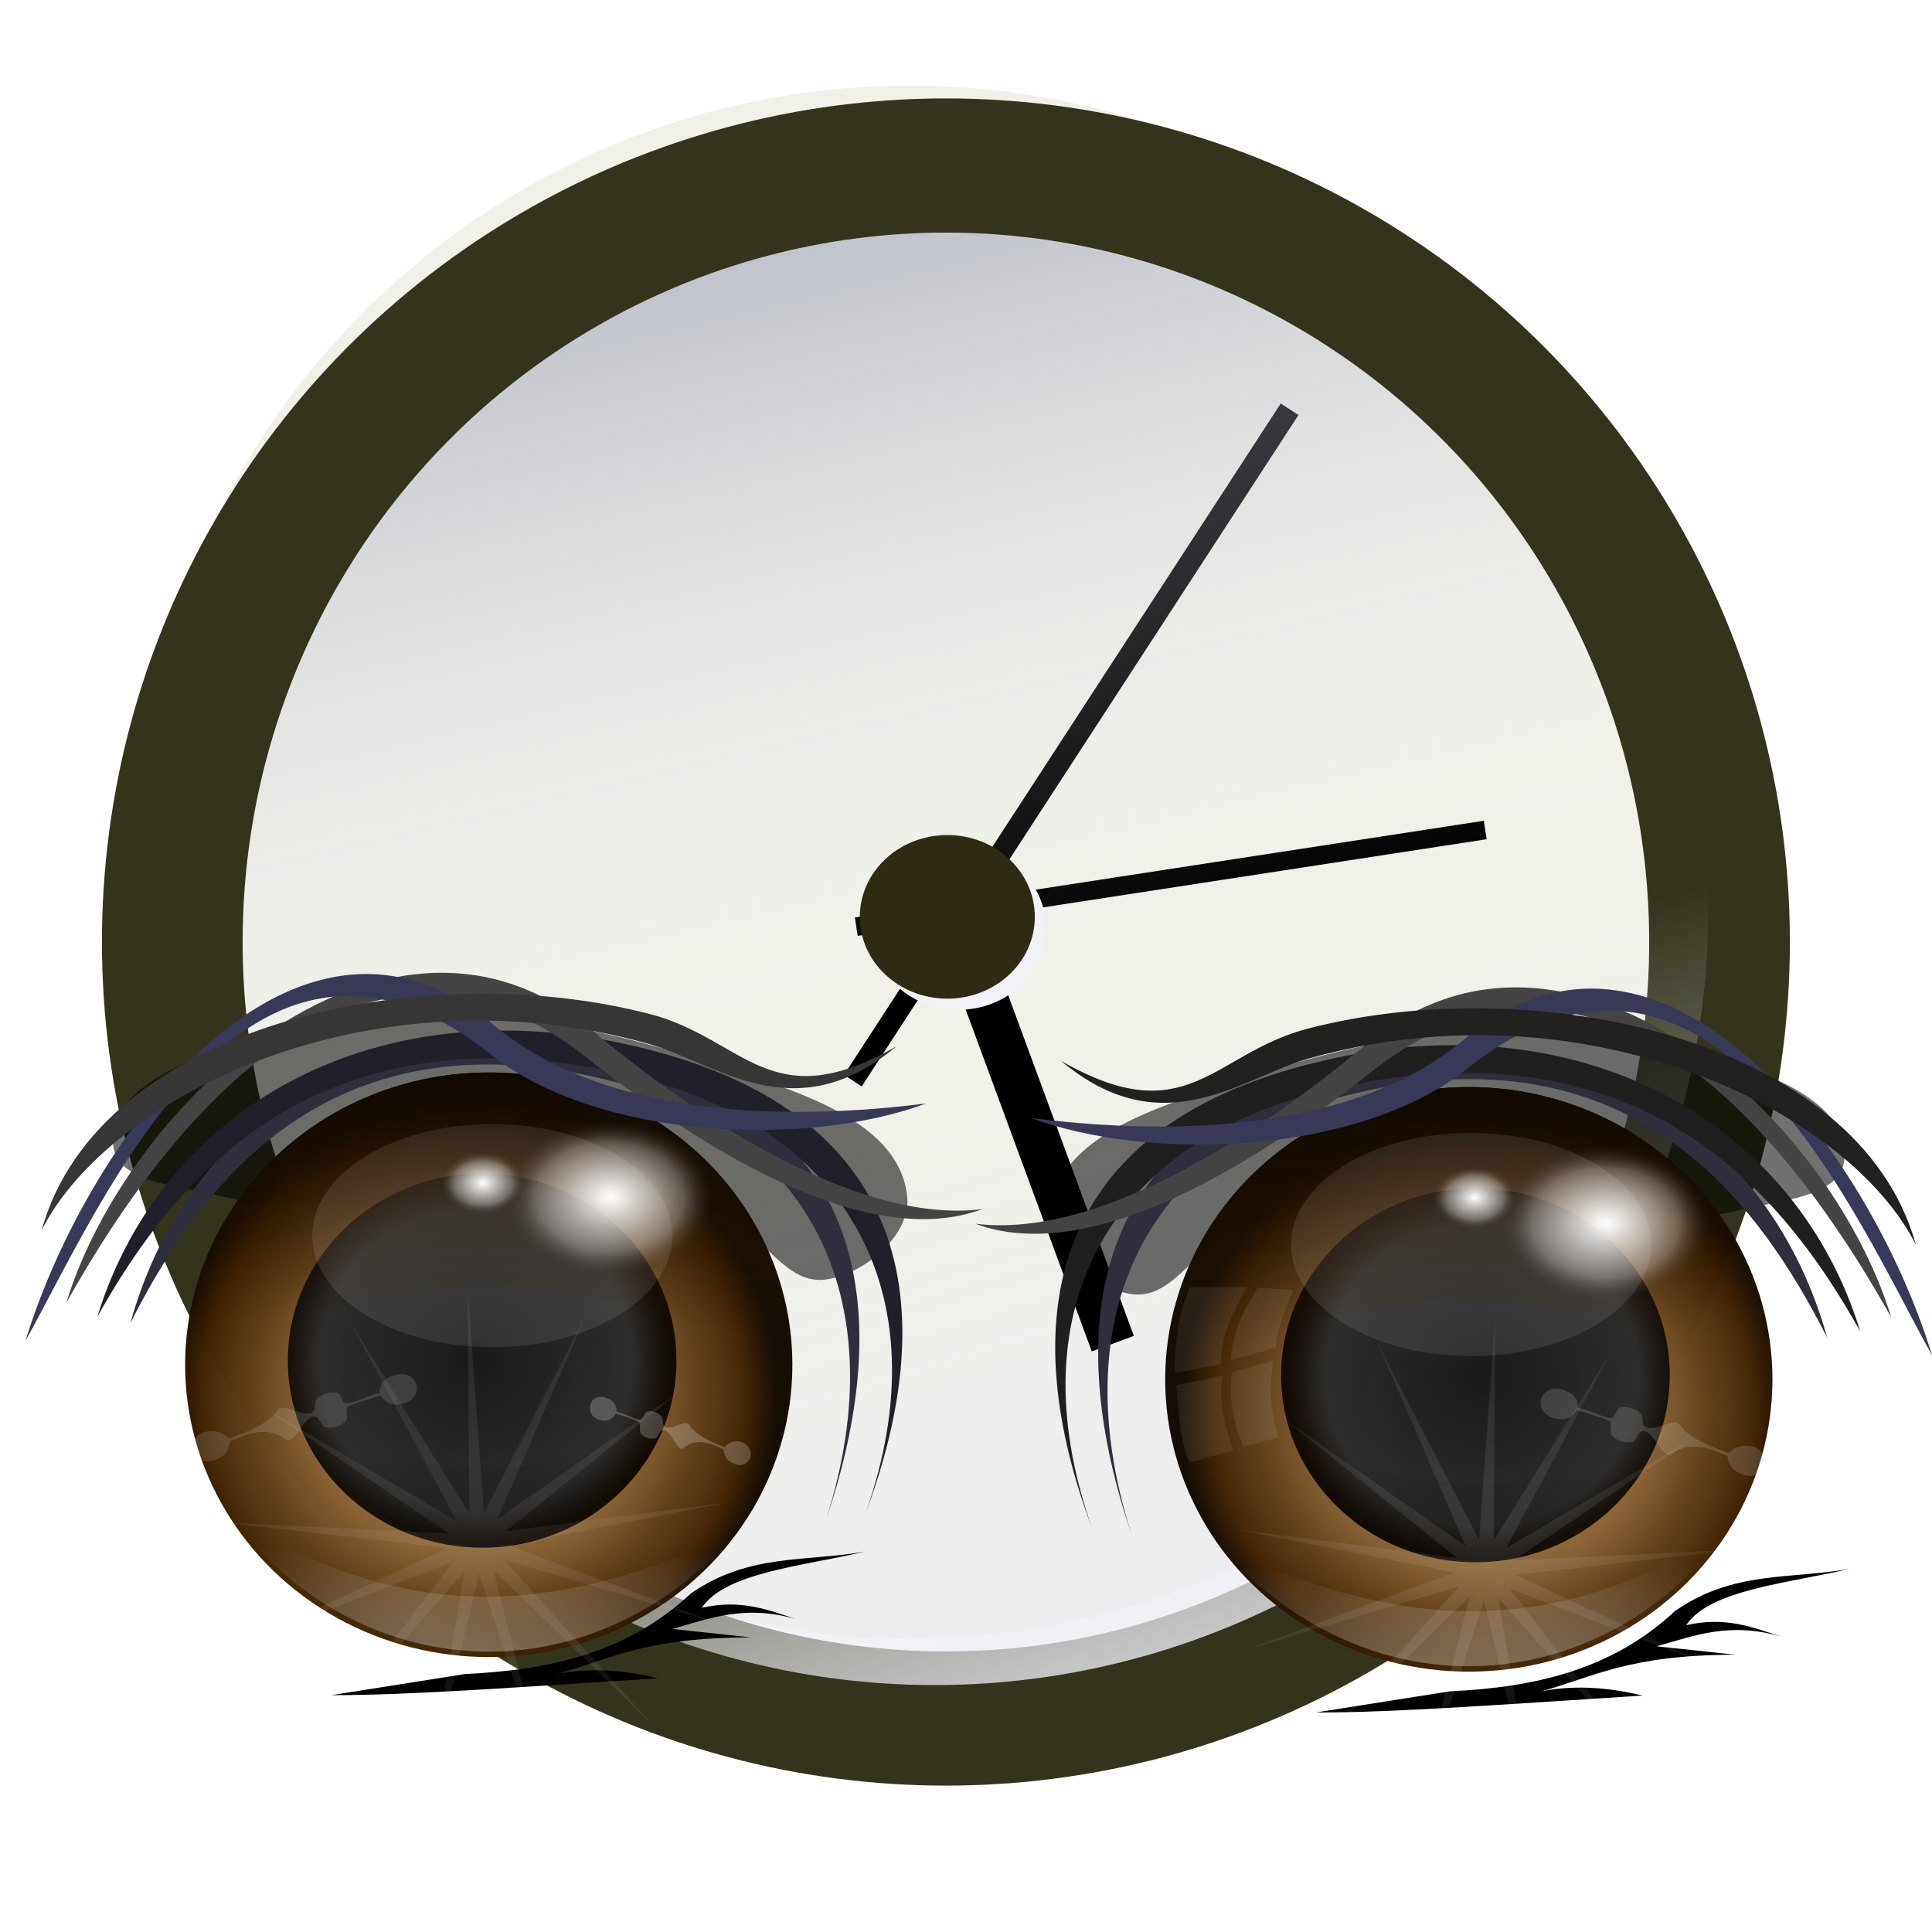 <?xml version="1.0" encoding="UTF-8" standalone="no"?>
<!-- Created with Inkscape (http://www.inkscape.org/) -->

<svg
   xmlns:dc="http://purl.org/dc/elements/1.1/"
   xmlns:cc="http://creativecommons.org/ns#"
   xmlns:rdf="http://www.w3.org/1999/02/22-rdf-syntax-ns#"
   xmlns:svg="http://www.w3.org/2000/svg"
   xmlns="http://www.w3.org/2000/svg"
   xmlns:xlink="http://www.w3.org/1999/xlink"
   xmlns:sodipodi="http://sodipodi.sourceforge.net/DTD/sodipodi-0.dtd"
   xmlns:inkscape="http://www.inkscape.org/namespaces/inkscape"
   id="svg2"
   sodipodi:version="0.32"
   inkscape:version="0.92.5 (2060ec1f9f, 2020-04-08)"
   width="256"
   height="256"
   version="1.0"
   sodipodi:docname="user-away.svg"
   inkscape:output_extension="org.inkscape.output.svg.inkscape">
  <defs
     id="defs5">
    <inkscape:perspective
       sodipodi:type="inkscape:persp3d"
       inkscape:vp_x="0 : 128 : 1"
       inkscape:vp_y="0 : 1000 : 0"
       inkscape:vp_z="256 : 128 : 1"
       inkscape:persp3d-origin="128 : 85.333333 : 1"
       id="perspective47" />
    <linearGradient
       inkscape:collect="always"
       id="linearGradient2812">
      <stop
         style="stop-color:#fffef3;stop-opacity:1"
         offset="0"
         id="stop2814" />
      <stop
         style="stop-color:#e2c018;stop-opacity:0"
         offset="1"
         id="stop2816" />
    </linearGradient>
    <linearGradient
       inkscape:collect="always"
       id="linearGradient2800">
      <stop
         style="stop-color:#2f2a12;stop-opacity:1;"
         offset="0"
         id="stop2802" />
      <stop
         style="stop-color:#706d62;stop-opacity:1"
         offset="1"
         id="stop2804" />
    </linearGradient>
    <linearGradient
       id="linearGradient2788"
       inkscape:collect="always">
      <stop
         id="stop2790"
         offset="0"
         style="stop-color:#fffef3;stop-opacity:1" />
      <stop
         id="stop2792"
         offset="1"
         style="stop-color:#e2c018;stop-opacity:0" />
    </linearGradient>
    <linearGradient
       inkscape:collect="always"
       id="linearGradient2768">
      <stop
         style="stop-color:#534602;stop-opacity:1"
         offset="0"
         id="stop2770" />
      <stop
         style="stop-color:#a38a0d;stop-opacity:1"
         offset="1"
         id="stop2772" />
    </linearGradient>
    <linearGradient
       inkscape:collect="always"
       xlink:href="#linearGradient2768"
       id="linearGradient2774"
       x1="112.678"
       y1="-0.756"
       x2="235.148"
       y2="385.633"
       gradientUnits="userSpaceOnUse" />
    <radialGradient
       inkscape:collect="always"
       xlink:href="#linearGradient2788"
       id="radialGradient2796"
       cx="115.362"
       cy="55.417"
       fx="115.362"
       fy="55.417"
       r="186.767"
       gradientTransform="matrix(-0.289,0.812,-0.928,-0.332,205.11,-72.668)"
       gradientUnits="userSpaceOnUse" />
    <linearGradient
       inkscape:collect="always"
       xlink:href="#linearGradient2800"
       id="linearGradient2806"
       x1="147.448"
       y1="134.594"
       x2="241.21"
       y2="284.31"
       gradientUnits="userSpaceOnUse" />
    <radialGradient
       inkscape:collect="always"
       xlink:href="#linearGradient2812"
       id="radialGradient2810"
       gradientUnits="userSpaceOnUse"
       gradientTransform="matrix(-0.289,0.812,-0.928,-0.332,205.11,-72.668)"
       cx="65.06"
       cy="123.454"
       fx="65.06"
       fy="123.454"
       r="186.767" />
    <linearGradient
       y2="40.737"
       x2="45.219"
       y1="52.092"
       x1="51.195"
       gradientUnits="userSpaceOnUse"
       id="linearGradient2676"
       xlink:href="#linearGradient4616"
       inkscape:collect="always" />
    <linearGradient
       gradientUnits="userSpaceOnUse"
       y2="58.167"
       x2="49.402"
       y1="119.92"
       x1="49.402"
       id="linearGradient4636"
       xlink:href="#linearGradient4630"
       inkscape:collect="always" />
    <linearGradient
       y2="40.737"
       x2="45.219"
       y1="52.092"
       x1="51.195"
       gradientUnits="userSpaceOnUse"
       id="linearGradient4626"
       xlink:href="#linearGradient4616"
       inkscape:collect="always" />
    <linearGradient
       gradientUnits="userSpaceOnUse"
       y2="47.8"
       x2="10.035"
       y1="70.45"
       x1="17.4"
       id="linearGradient4606"
       xlink:href="#linearGradient4600"
       inkscape:collect="always" />
    <linearGradient
       gradientUnits="userSpaceOnUse"
       y2="41.733"
       x2="13.054"
       y1="-9.23"
       x1="0.48"
       id="linearGradient4596"
       xlink:href="#linearGradient4579"
       inkscape:collect="always" />
    <linearGradient
       id="linearGradient4579"
       inkscape:collect="always">
      <stop
         id="stop4581"
         offset="0"
         style="stop-color:#1a2351;stop-opacity:1" />
      <stop
         id="stop4583"
         offset="1"
         style="stop-color:#f6f7fc;stop-opacity:0;" />
    </linearGradient>
    <linearGradient
       id="linearGradient4600"
       inkscape:collect="always">
      <stop
         id="stop4602"
         offset="0"
         style="stop-color:#eaebf1;stop-opacity:1" />
      <stop
         id="stop4604"
         offset="1"
         style="stop-color:#ebeaf1;stop-opacity:0" />
    </linearGradient>
    <linearGradient
       id="linearGradient4616"
       inkscape:collect="always">
      <stop
         id="stop4618"
         offset="0"
         style="stop-color:#5351b6;stop-opacity:1;" />
      <stop
         id="stop4620"
         offset="1"
         style="stop-color:#5351b6;stop-opacity:0;" />
    </linearGradient>
    <linearGradient
       id="linearGradient4630"
       inkscape:collect="always">
      <stop
         id="stop4632"
         offset="0"
         style="stop-color:#0a0a1e;stop-opacity:1;" />
      <stop
         id="stop4634"
         offset="1"
         style="stop-color:#0a0a1e;stop-opacity:0;" />
    </linearGradient>
    <inkscape:perspective
       id="perspective2654"
       inkscape:persp3d-origin="128 : 85.333333 : 1"
       inkscape:vp_z="256 : 128 : 1"
       inkscape:vp_y="0 : 1000 : 0"
       inkscape:vp_x="0 : 128 : 1"
       sodipodi:type="inkscape:persp3d" />
    <linearGradient
       inkscape:collect="always"
       xlink:href="#linearGradient4579"
       id="linearGradient2711"
       gradientUnits="userSpaceOnUse"
       x1="0.48"
       y1="-9.23"
       x2="13.054"
       y2="41.733" />
    <linearGradient
       inkscape:collect="always"
       xlink:href="#linearGradient4600"
       id="linearGradient2713"
       gradientUnits="userSpaceOnUse"
       x1="17.4"
       y1="70.45"
       x2="10.035"
       y2="47.8" />
    <linearGradient
       inkscape:collect="always"
       xlink:href="#linearGradient2800"
       id="linearGradient2715"
       gradientUnits="userSpaceOnUse"
       x1="147.448"
       y1="134.594"
       x2="241.21"
       y2="284.31" />
    <inkscape:perspective
       sodipodi:type="inkscape:persp3d"
       inkscape:vp_x="0 : 128 : 1"
       inkscape:vp_y="0 : 1000 : 0"
       inkscape:vp_z="256 : 128 : 1"
       inkscape:persp3d-origin="128 : 85.333333 : 1"
       id="perspective2503" />
    <linearGradient
       id="linearGradient3578">
      <stop
         id="stop3580"
         offset="0"
         style="stop-color:#000000;stop-opacity:1;" />
      <stop
         id="stop3582"
         offset="1"
         style="stop-color:#fffcfc;stop-opacity:1;" />
    </linearGradient>
    <linearGradient
       id="linearGradient907"
       inkscape:collect="always">
      <stop
         id="stop900"
         offset="0"
         style="stop-color:#1a1a1a;stop-opacity:1" />
      <stop
         style="stop-color:#2b2b2b;stop-opacity:0.984"
         offset="0.809"
         id="stop903" />
      <stop
         id="stop905"
         offset="1"
         style="stop-color:#110902;stop-opacity:0.984" />
    </linearGradient>
    <linearGradient
       inkscape:collect="always"
       id="linearGradient906">
      <stop
         style="stop-color:#ffffff;stop-opacity:0.091"
         offset="0"
         id="stop902" />
      <stop
         style="stop-color:#ffffff;stop-opacity:0.062"
         offset="1"
         id="stop904" />
    </linearGradient>
    <linearGradient
       id="linearGradient930"
       inkscape:collect="always">
      <stop
         id="stop926"
         offset="0"
         style="stop-color:#ffffff;stop-opacity:0.062" />
      <stop
         id="stop928"
         offset="1"
         style="stop-color:#ffffff;stop-opacity:0.074" />
    </linearGradient>
    <linearGradient
       inkscape:collect="always"
       id="linearGradient890">
      <stop
         style="stop-color:#030000;stop-opacity:0.349"
         offset="0"
         id="stop919" />
      <stop
         style="stop-color:#000000;stop-opacity:0"
         offset="1"
         id="stop921" />
    </linearGradient>
    <linearGradient
       id="linearGradient890-6"
       inkscape:collect="always">
      <stop
         id="stop886"
         offset="0"
         style="stop-color:#ffffff;stop-opacity:0.35" />
      <stop
         id="stop888"
         offset="1"
         style="stop-color:#ffffff;stop-opacity:0;" />
    </linearGradient>
    <linearGradient
       inkscape:collect="always"
       id="linearGradient823">
      <stop
         style="stop-color:#2d1800;stop-opacity:0"
         offset="0"
         id="stop876" />
      <stop
         style="stop-color:#110902;stop-opacity:1"
         offset="1"
         id="stop880" />
    </linearGradient>
    <linearGradient
       id="linearGradient847"
       inkscape:collect="always">
      <stop
         id="stop843"
         offset="0"
         style="stop-color:#ffffff;stop-opacity:1" />
      <stop
         style="stop-color:#ffffff;stop-opacity:0.294"
         offset="0.705"
         id="stop851" />
      <stop
         id="stop845"
         offset="1"
         style="stop-color:#3d3d3d;stop-opacity:0;" />
    </linearGradient>
    <linearGradient
       id="linearGradient823-3"
       inkscape:collect="always">
      <stop
         id="stop819"
         offset="0"
         style="stop-color:#ffc88c;stop-opacity:1" />
      <stop
         style="stop-color:#412201;stop-opacity:0.984"
         offset="0.895"
         id="stop827" />
      <stop
         id="stop821"
         offset="1"
         style="stop-color:#110902;stop-opacity:0.984" />
    </linearGradient>
    <radialGradient
       gradientUnits="userSpaceOnUse"
       gradientTransform="matrix(0.472,0,0,0.454,-33.771,64.571)"
       r="85.227"
       fy="141.926"
       fx="205.682"
       cy="141.926"
       cx="205.682"
       id="radialGradient825"
       xlink:href="#linearGradient823-3"
       inkscape:collect="always" />
    <radialGradient
       r="85.227"
       fy="133.173"
       fx="207.083"
       cy="133.173"
       cx="207.083"
       gradientTransform="matrix(0.302,0,0,0.293,1.009,85.409)"
       gradientUnits="userSpaceOnUse"
       id="radialGradient831"
       xlink:href="#linearGradient907"
       inkscape:collect="always" />
    <radialGradient
       gradientUnits="userSpaceOnUse"
       gradientTransform="matrix(0.472,0,0,0.351,-31.82,70.551)"
       r="29.318"
       fy="91.818"
       fx="239.773"
       cy="91.818"
       cx="239.773"
       id="radialGradient849"
       xlink:href="#linearGradient847"
       inkscape:collect="always" />
    <radialGradient
       r="29.318"
       fy="91.818"
       fx="239.773"
       cy="91.818"
       cx="239.773"
       gradientTransform="matrix(0.189,0,0,0.141,19.16,87.95)"
       gradientUnits="userSpaceOnUse"
       id="radialGradient860"
       xlink:href="#linearGradient847"
       inkscape:collect="always" />
    <linearGradient
       gradientTransform="matrix(0.472,0,0,0.472,-33.771,62.228)"
       gradientUnits="userSpaceOnUse"
       y2="51.532"
       x2="183.142"
       y1="120.702"
       x1="180.672"
       id="linearGradient874"
       xlink:href="#linearGradient823"
       inkscape:collect="always" />
    <linearGradient
       gradientTransform="matrix(0.472,0,0,0.472,-33.771,62.228)"
       gradientUnits="userSpaceOnUse"
       y2="184.801"
       x2="213.043"
       y1="217.608"
       x1="212.648"
       id="linearGradient892"
       xlink:href="#linearGradient890-6"
       inkscape:collect="always" />
    <linearGradient
       gradientTransform="matrix(0.358,0,0,0.472,-10.846,48.234)"
       y2="187.173"
       x2="212.002"
       y1="213.26"
       x1="212.648"
       gradientUnits="userSpaceOnUse"
       id="linearGradient917"
       xlink:href="#linearGradient890"
       inkscape:collect="always" />
    <radialGradient
       gradientUnits="userSpaceOnUse"
       gradientTransform="matrix(0.299,0,0,0.298,2.176,109.862)"
       r="111.162"
       fy="128.953"
       fx="205.78"
       cy="128.953"
       cx="205.78"
       id="radialGradient932"
       xlink:href="#linearGradient930"
       inkscape:collect="always" />
    <filter
       height="1.287"
       y="-0.143"
       width="1.096"
       x="-0.048"
       id="filter996"
       style="color-interpolation-filters:sRGB"
       inkscape:collect="always">
      <feGaussianBlur
         id="feGaussianBlur998"
         stdDeviation="4.468"
         inkscape:collect="always" />
    </filter>
    <radialGradient
       r="85.227"
       fy="141.926"
       fx="205.682"
       cy="141.926"
       cx="205.682"
       gradientTransform="matrix(0.472,0,0,0.454,-294.143,66.507)"
       gradientUnits="userSpaceOnUse"
       id="radialGradient1055"
       xlink:href="#linearGradient823-3"
       inkscape:collect="always" />
    <radialGradient
       r="85.227"
       fy="133.173"
       fx="207.083"
       cy="133.173"
       cx="207.083"
       gradientTransform="matrix(0.302,0,0,0.293,-259.363,87.344)"
       gradientUnits="userSpaceOnUse"
       id="radialGradient1057"
       xlink:href="#linearGradient907"
       inkscape:collect="always" />
    <linearGradient
       gradientTransform="matrix(-0.472,0,0,0.472,294.143,64.163)"
       y2="51.532"
       x2="183.142"
       y1="120.702"
       x1="180.672"
       gradientUnits="userSpaceOnUse"
       id="linearGradient1059"
       xlink:href="#linearGradient823"
       inkscape:collect="always" />
    <radialGradient
       r="29.318"
       fy="91.818"
       fx="239.773"
       cy="91.818"
       cx="239.773"
       gradientTransform="matrix(0.472,0,0,0.351,-326.445,73.951)"
       gradientUnits="userSpaceOnUse"
       id="radialGradient1061"
       xlink:href="#linearGradient847"
       inkscape:collect="always" />
    <radialGradient
       r="29.318"
       fy="91.818"
       fx="239.773"
       cy="91.818"
       cx="239.773"
       gradientTransform="matrix(0.189,0,0,0.141,-241.212,89.886)"
       gradientUnits="userSpaceOnUse"
       id="radialGradient1063"
       xlink:href="#linearGradient847"
       inkscape:collect="always" />
    <linearGradient
       gradientTransform="matrix(-0.472,0,0,0.472,294.143,64.163)"
       y2="184.801"
       x2="213.043"
       y1="217.608"
       x1="212.648"
       gradientUnits="userSpaceOnUse"
       id="linearGradient1065"
       xlink:href="#linearGradient890-6"
       inkscape:collect="always" />
    <linearGradient
       y2="187.173"
       x2="212.002"
       y1="213.26"
       x1="212.648"
       gradientTransform="matrix(-0.358,0,0,0.472,271.217,50.17)"
       gradientUnits="userSpaceOnUse"
       id="linearGradient1067"
       xlink:href="#linearGradient890"
       inkscape:collect="always" />
    <radialGradient
       r="111.162"
       fy="128.953"
       fx="205.78"
       cy="128.953"
       cx="205.78"
       gradientTransform="matrix(0.299,0,0,0.298,-258.917,113.423)"
       gradientUnits="userSpaceOnUse"
       id="radialGradient1069"
       xlink:href="#linearGradient906"
       inkscape:collect="always" />
    <filter
       height="1.086"
       y="-0.043"
       width="1.033"
       x="-0.017"
       id="filter917"
       style="color-interpolation-filters:sRGB"
       inkscape:collect="always">
      <feGaussianBlur
         id="feGaussianBlur919"
         stdDeviation="0.207"
         inkscape:collect="always" />
    </filter>
    <filter
       height="1.128"
       y="-0.064"
       width="1.05"
       x="-0.025"
       id="filter970"
       style="color-interpolation-filters:sRGB"
       inkscape:collect="always">
      <feGaussianBlur
         id="feGaussianBlur972"
         stdDeviation="0.31"
         inkscape:collect="always" />
    </filter>
    <filter
       height="1.201"
       y="-0.101"
       width="1.086"
       x="-0.043"
       id="filter994"
       style="color-interpolation-filters:sRGB"
       inkscape:collect="always">
      <feGaussianBlur
         id="feGaussianBlur996"
         stdDeviation="0.38"
         inkscape:collect="always" />
    </filter>
  </defs>
  <sodipodi:namedview
     inkscape:window-height="1056"
     inkscape:window-width="1920"
     inkscape:pageshadow="2"
     inkscape:pageopacity="0.0"
     guidetolerance="10.0"
     gridtolerance="10.0"
     objecttolerance="10.0"
     borderopacity="1.0"
     bordercolor="#666666"
     pagecolor="#ffffff"
     id="base"
     inkscape:zoom="2.0664062"
     inkscape:cx="127.739"
     inkscape:cy="128"
     inkscape:window-x="0"
     inkscape:window-y="0"
     inkscape:current-layer="svg2"
     width="256px"
     height="256px"
     showgrid="false"
     inkscape:window-maximized="1" />
  <g
     id="g2701"
     transform="translate(-261.323,-42.586)">
    <ellipse
       ry="25.996"
       rx="24.701"
       cy="41.733"
       cx="6.574"
       transform="matrix(4.15,0,0,3.958,354.568,-8.364)"
       id="path4654"
       style="fill:#f1f1ea;fill-opacity:1;fill-rule:evenodd;stroke:#34341d;stroke-width:0;stroke-linecap:round;stroke-linejoin:miter;stroke-miterlimit:16.8;stroke-dasharray:none;stroke-dashoffset:0;stroke-opacity:1" />
    <path
       inkscape:connector-curvature="0"
       style="fill:none;fill-rule:evenodd;stroke:#000000;stroke-width:2.475px;stroke-linecap:butt;stroke-linejoin:miter;stroke-opacity:1"
       d="m 374.782,165.371 83.343,-12.807"
       id="path4610" />
    <path
       inkscape:connector-curvature="0"
       style="fill:none;fill-rule:evenodd;stroke:#000000;stroke-width:2.8px;stroke-linecap:butt;stroke-linejoin:miter;stroke-opacity:1"
       d="M 374.332,185.773 432.201,96.816"
       id="path4608" />
    <ellipse
       ry="25.996"
       rx="24.701"
       cy="41.733"
       cx="6.574"
       style="fill:url(#linearGradient2711);fill-opacity:1;fill-rule:evenodd;stroke:#34341d;stroke-width:4.492;stroke-linecap:round;stroke-linejoin:miter;stroke-miterlimit:16.8;stroke-dasharray:none;stroke-dashoffset:0;stroke-opacity:1"
       id="path3680"
       transform="matrix(4.15,0,0,3.958,359.379,2.229)" />
    <ellipse
       ry="25.996"
       rx="24.701"
       cy="41.733"
       cx="6.574"
       transform="matrix(4.15,0,0,3.958,357.897,-2.204)"
       id="path4587"
       style="fill:url(#linearGradient2713);fill-opacity:1;fill-rule:evenodd;stroke:#34341d;stroke-width:0;stroke-linecap:round;stroke-linejoin:miter;stroke-miterlimit:16.8;stroke-dasharray:none;stroke-dashoffset:0;stroke-opacity:1" />
    <path
       inkscape:connector-curvature="0"
       style="fill:#34341d;fill-opacity:1;fill-rule:evenodd;stroke:#000000;stroke-width:5.94;stroke-linecap:butt;stroke-linejoin:miter;stroke-miterlimit:4;stroke-dasharray:none;stroke-opacity:1"
       d="m 386.34,159.796 22.438,60.833 v 0"
       id="path4612" />
    <ellipse
       ry="7.47"
       rx="7.968"
       cy="47.112"
       cx="53.187"
       style="fill:#f2f2f6;fill-opacity:1;fill-rule:evenodd;stroke:#34341d;stroke-width:0;stroke-linecap:round;stroke-linejoin:miter;stroke-miterlimit:4;stroke-dasharray:none;stroke-dashoffset:0;stroke-opacity:1"
       id="path4614"
       transform="matrix(1.455,0,0,1.451,310.941,97.193)" />
    <ellipse
       ry="7.47"
       rx="7.968"
       cy="47.112"
       cx="53.187"
       transform="matrix(1.455,0,0,1.451,309.461,95.715)"
       id="path4624"
       style="fill:url(#linearGradient2715);fill-opacity:1;fill-rule:evenodd;stroke:#34341d;stroke-width:0;stroke-linecap:round;stroke-linejoin:miter;stroke-miterlimit:4;stroke-dasharray:none;stroke-dashoffset:0;stroke-opacity:1" />
  </g>
  <g
     id="g1295"
     transform="translate(-0.492,55.848)">
    <path
       transform="matrix(0.472,0,0,0.472,-33.771,62.228)"
       sodipodi:nodetypes="ssssssss"
       inkscape:connector-curvature="0"
       id="path934"
       d="m 133.597,85.375 c 45.421,11.273 95.588,-9.022 140.316,4.743 11.319,3.483 18.269,20.285 30.04,18.972 10.926,-1.218 24.429,-12.383 23.32,-23.32 C 324.932,62.685 291.189,54.752 269.17,47.431 230.847,34.688 187.069,29.276 148.221,40.316 c -17.193,4.886 -45.3,13.013 -43.874,30.83 0.865,10.808 18.726,11.617 29.249,14.229 z"
       style="fill:#000000;fill-opacity:0.556;stroke:none;stroke-width:1px;stroke-linecap:butt;stroke-linejoin:miter;stroke-opacity:1;filter:url(#filter996)" />
    <ellipse
       ry="38.73"
       rx="40.232"
       cy="124.99"
       cx="65.254"
       id="path817"
       style="opacity:1;fill:url(#radialGradient825);fill-opacity:1;stroke:none;stroke-width:0.472;stroke-linecap:round;stroke-linejoin:round;stroke-miterlimit:4;stroke-dasharray:none;stroke-dashoffset:0;stroke-opacity:1" />
    <ellipse
       style="opacity:1;fill:url(#radialGradient831);fill-opacity:1;stroke:none;stroke-width:0.302;stroke-linecap:round;stroke-linejoin:round;stroke-miterlimit:4;stroke-dasharray:none;stroke-dashoffset:0;stroke-opacity:1"
       id="ellipse829"
       cx="64.379"
       cy="124.441"
       rx="25.749"
       ry="24.787" />
    <path
       sodipodi:nodetypes="ccsc"
       inkscape:connector-curvature="0"
       id="ellipse872"
       d="m 105.486,124.99 c -21.012,-10.178 -47.554,-17.235 -80.465,0 0,-21.39 18.013,-38.73 40.232,-38.73 22.22,1e-6 40.232,17.34 40.232,38.73 z"
       style="opacity:1;fill:url(#linearGradient874);fill-opacity:1;stroke:none;stroke-width:0.472;stroke-linecap:round;stroke-linejoin:round;stroke-miterlimit:4;stroke-dasharray:none;stroke-dashoffset:0;stroke-opacity:1" />
    <ellipse
       ry="10.299"
       rx="13.84"
       cy="102.807"
       cx="81.367"
       id="path841"
       style="opacity:1;fill:url(#radialGradient849);fill-opacity:1;stroke:none;stroke-width:0.472;stroke-linecap:round;stroke-linejoin:round;stroke-miterlimit:4;stroke-dasharray:none;stroke-dashoffset:0;stroke-opacity:1" />
    <path
       sodipodi:nodetypes="scssssscssscssssscsss"
       inkscape:connector-curvature="0"
       id="rect853"
       d="m 27.523,133.929 c 1.094,-0.332 2.447,-0.142 3.247,0.826 1.031,-0.332 5.303,-1.805 6.44,-3.644 0.801,-1.295 3.4,1.015 4.702,0.138 0.532,-0.359 0.114,-1.303 0.576,-1.74 0.656,-0.621 1.764,-1.007 2.639,-0.801 0.669,0.157 0.688,1.534 1.379,1.41 1.317,-0.236 2.923,-1.114 4.299,-1.376 -0.032,-1.571 1.11,-2.125 2.237,-2.438 1.142,-0.317 2.302,0.218 2.619,1.262 0.317,1.043 -0.341,2.16 -1.475,2.505 -1.113,0.338 -2.343,0.416 -3.244,-1.003 -1.516,0.456 -3.205,0.921 -4.197,1.397 -0.659,0.317 0.026,1.494 -0.475,2.009 -0.628,0.645 -1.762,1 -2.639,0.801 -0.689,-0.156 -0.727,-1.404 -1.442,-1.427 -1.633,-0.052 -2.593,3.97 -3.836,3.029 -2.923,-2.212 -6.328,-0.028 -7.357,0.246 -0.228,1.75 -1.212,2.209 -2.33,2.572 -1.127,0.366 -2.302,-0.218 -2.619,-1.262 -0.317,-1.043 0.341,-2.16 1.475,-2.505 z"
       style="opacity:1;fill:#ffffff;fill-opacity:0.132;stroke:none;stroke-width:0.282;stroke-linecap:round;stroke-linejoin:round;stroke-miterlimit:4;stroke-dasharray:none;stroke-dashoffset:0;stroke-opacity:1;filter:url(#filter970)" />
    <path
       style="opacity:1;fill:#ffffff;fill-opacity:0.218;stroke:none;stroke-width:0.211;stroke-linecap:round;stroke-linejoin:round;stroke-miterlimit:4;stroke-dasharray:none;stroke-dashoffset:0;stroke-opacity:1;filter:url(#filter994)"
       d="m 98.852,135.26 c -0.784,-0.26 -1.752,-0.111 -2.325,0.646 -0.738,-0.26 -3.797,-1.412 -4.612,-2.851 -0.574,-1.013 -2.434,0.795 -3.367,0.108 -0.381,-0.281 -0.082,-1.02 -0.412,-1.361 -0.469,-0.486 -1.263,-0.788 -1.889,-0.627 -0.479,0.123 -0.493,1.2 -0.988,1.104 -0.943,-0.185 -2.093,-0.872 -3.079,-1.076 0.023,-1.229 -0.795,-1.663 -1.602,-1.908 -0.818,-0.248 -1.648,0.171 -1.875,0.987 -0.227,0.816 0.244,1.69 1.056,1.96 0.797,0.264 1.678,0.325 2.323,-0.785 1.086,0.357 2.295,0.72 3.005,1.093 0.472,0.248 -0.019,1.169 0.34,1.572 0.45,0.505 1.261,0.783 1.889,0.627 0.493,-0.122 0.52,-1.098 1.032,-1.116 1.169,-0.041 1.857,3.106 2.747,2.37 2.093,-1.731 4.531,-0.022 5.268,0.193 0.163,1.369 0.868,1.728 1.669,2.012 0.807,0.286 1.648,-0.171 1.875,-0.987 0.227,-0.816 -0.244,-1.69 -1.056,-1.96 z"
       id="path856"
       inkscape:connector-curvature="0"
       sodipodi:nodetypes="scssssscssscssssscsss" />
    <ellipse
       style="opacity:1;fill:url(#radialGradient860);fill-opacity:1;stroke:none;stroke-width:0.189;stroke-linecap:round;stroke-linejoin:round;stroke-miterlimit:4;stroke-dasharray:none;stroke-dashoffset:0;stroke-opacity:1"
       id="ellipse858"
       cx="64.447"
       cy="100.856"
       rx="5.538"
       ry="4.121" />
    <path
       sodipodi:nodetypes="cscsc"
       inkscape:connector-curvature="0"
       id="path862"
       d="M 109.96,145.475 C 119.339,116.012 107.437,93.518 80.369,87.104 43.547,78.379 26.874,101.504 17.771,119.46 25.354,92.144 50.333,76.081 80.694,83.202 116.888,91.691 118.771,119.477 109.96,145.475 Z"
       style="fill:#2e2e3d;fill-opacity:1;stroke:none;stroke-width:0.472px;stroke-linecap:butt;stroke-linejoin:miter;stroke-opacity:1" />
    <path
       style="fill:#20202b;fill-opacity:1;stroke:none;stroke-width:0.496px;stroke-linecap:butt;stroke-linejoin:miter;stroke-opacity:1"
       d="M 115.191,144.662 C 125.549,115.199 112.405,92.705 82.511,86.291 41.847,77.566 23.434,100.691 13.381,118.647 21.755,91.331 49.341,75.268 82.87,82.389 122.842,90.878 124.921,118.664 115.191,144.662 Z"
       id="path864"
       inkscape:connector-curvature="0"
       sodipodi:nodetypes="cscsc" />
    <path
       sodipodi:nodetypes="cscsc"
       inkscape:connector-curvature="0"
       id="path866"
       d="M 130.678,104.359 C 115.1,110.161 92.813,95.877 78.406,84.425 45.849,58.546 19.329,98.825 9.276,116.781 17.65,89.466 52.481,58.522 78.766,80.523 94.481,93.677 115.032,106.349 130.678,104.359 Z"
       style="fill:#444444;fill-opacity:1;stroke:none;stroke-width:0.496px;stroke-linecap:butt;stroke-linejoin:miter;stroke-opacity:1" />
    <path
       style="fill:#383859;fill-opacity:1;stroke:none;stroke-width:0.496px;stroke-linecap:butt;stroke-linejoin:miter;stroke-opacity:1"
       d="M 123.214,90.366 C 107.637,96.167 79.939,95.318 65.532,83.866 32.975,57.986 13.918,103.863 3.865,121.819 12.239,94.503 39.606,57.962 65.891,79.963 81.606,93.117 107.569,92.355 123.214,90.366 Z"
       id="path868"
       inkscape:connector-curvature="0"
       sodipodi:nodetypes="cscsc" />
    <path
       style="fill:#363636;fill-opacity:1;stroke:none;stroke-width:0.472px;stroke-linecap:butt;stroke-linejoin:miter;stroke-opacity:1"
       d="M 119.29,82.782 C 105.719,94.181 95.309,84.935 86.339,82.44 49.883,72.296 15.119,89.189 6.016,107.145 13.599,79.83 56.492,70.655 86.665,78.537 c 12.498,3.265 15.874,13.885 32.625,4.245 z"
       id="path870"
       inkscape:connector-curvature="0"
       sodipodi:nodetypes="cscsc" />
    <path
       sodipodi:nodetypes="ccc"
       inkscape:connector-curvature="0"
       id="path884"
       d="m 31.161,144.884 c 14.28,20.621 45.514,26.648 67.357,2.052 -20.599,9.567 -41.86,14.447 -67.357,-2.052 z"
       style="fill:url(#linearGradient892);fill-opacity:1;stroke:none;stroke-width:0.472px;stroke-linecap:butt;stroke-linejoin:miter;stroke-opacity:1" />
    <path
       sodipodi:nodetypes="ccccccccccc"
       inkscape:connector-curvature="0"
       id="path913"
       d="m 44.408,168.767 c 10.316,0.045 26.842,-1.202 43.288,-2.239 -4.968,-1.204 -9.447,-1.364 -13.434,-0.56 6.75,-1.81 11.441,-4.856 25.749,-4.851 l -10.449,-1.12 c 4.937,-1.373 9.574,-3.273 16.419,-1.306 -3.73,-1.227 -7.328,-2.671 -12.501,-1.493 3.138,-4.712 13.44,-5.515 21.644,-7.463 -7.712,1.41 -15.424,0.179 -23.136,5.598 -8.491,7.924 -18.892,10.122 -29.854,10.635 z"
       style="fill:#000000;fill-opacity:1;stroke:none;stroke-width:0.472px;stroke-linecap:butt;stroke-linejoin:miter;stroke-opacity:1" />
    <path
       style="fill:url(#linearGradient917);fill-opacity:1;stroke:none;stroke-width:0.411px;stroke-linecap:butt;stroke-linejoin:miter;stroke-opacity:1"
       d="m 38.437,130.891 c 10.838,20.621 34.545,26.648 51.124,2.052 -15.442,6.481 -31.472,9.652 -51.124,-2.052 z"
       id="path915"
       inkscape:connector-curvature="0"
       sodipodi:nodetypes="ccc" />
    <path
       inkscape:transform-center-y="-0.68788502"
       inkscape:transform-center-x="0.34422167"
       d="m 47.073,119.622 15.613,25.103 -0.221,-29.561 2.158,29.483 13.542,-26.277 -11.79,27.109 24.203,-16.974 -23.038,18.524 29.319,-3.782 -29.008,5.696 27.718,10.276 -28.332,-8.437 19.768,21.98 -21.166,-20.637 7.289,28.649 -9.151,-28.109 -6.86,28.755 4.96,-29.143 -19.437,22.273 17.935,-23.499 -27.562,10.689 26.801,-12.473 -29.372,-3.344 29.528,1.411 -24.454,-16.611 25.49,14.972 z"
       inkscape:randomized="0"
       inkscape:rounded="0"
       inkscape:flatsided="false"
       sodipodi:arg2="-1.8527341"
       sodipodi:arg1="-2.0943951"
       sodipodi:r2="4.0513325"
       sodipodi:r1="33.479359"
       sodipodi:cy="148.6162"
       sodipodi:cx="63.812828"
       sodipodi:sides="13"
       id="path924"
       style="opacity:1;fill:url(#radialGradient932);fill-opacity:1;stroke:none;stroke-width:0.299;stroke-linecap:round;stroke-linejoin:round;stroke-miterlimit:4;stroke-dasharray:none;stroke-dashoffset:0;stroke-opacity:1"
       sodipodi:type="star" />
    <path
       transform="matrix(-0.472,0,0,0.472,294.143,64.163)"
       style="fill:#000000;fill-opacity:0.556;stroke:none;stroke-width:1px;stroke-linecap:butt;stroke-linejoin:miter;stroke-opacity:1;filter:url(#filter996)"
       d="m 133.597,85.375 c 45.421,11.273 95.588,-9.022 140.316,4.743 11.319,3.483 18.269,20.285 30.04,18.972 10.926,-1.218 24.429,-12.383 23.32,-23.32 C 324.932,62.685 291.189,54.752 269.17,47.431 230.847,34.688 187.069,29.276 148.221,40.316 c -17.193,4.886 -45.3,13.013 -43.874,30.83 0.865,10.808 18.726,11.617 29.249,14.229 z"
       id="path1019"
       inkscape:connector-curvature="0"
       sodipodi:nodetypes="ssssssss" />
    <ellipse
       transform="scale(-1,1)"
       style="opacity:1;fill:url(#radialGradient1055);fill-opacity:1;stroke:none;stroke-width:0.472;stroke-linecap:round;stroke-linejoin:round;stroke-miterlimit:4;stroke-dasharray:none;stroke-dashoffset:0;stroke-opacity:1"
       id="ellipse1021"
       cx="-195.118"
       cy="126.926"
       rx="40.232"
       ry="38.73" />
    <ellipse
       transform="scale(-1,1)"
       ry="24.787"
       rx="25.749"
       cy="126.377"
       cx="-195.992"
       id="ellipse1023"
       style="opacity:1;fill:url(#radialGradient1057);fill-opacity:1;stroke:none;stroke-width:0.302;stroke-linecap:round;stroke-linejoin:round;stroke-miterlimit:4;stroke-dasharray:none;stroke-dashoffset:0;stroke-opacity:1" />
    <path
       style="opacity:1;fill:url(#linearGradient1059);fill-opacity:1;stroke:none;stroke-width:0.472;stroke-linecap:round;stroke-linejoin:round;stroke-miterlimit:4;stroke-dasharray:none;stroke-dashoffset:0;stroke-opacity:1"
       d="m 154.885,126.926 c 21.012,-10.178 47.554,-17.235 80.465,0 0,-21.39 -18.013,-38.73 -40.232,-38.73 -22.22,10e-7 -40.232,17.34 -40.232,38.73 z"
       id="path1025"
       inkscape:connector-curvature="0"
       sodipodi:nodetypes="ccsc" />
    <ellipse
       transform="scale(-1,1)"
       style="opacity:1;fill:url(#radialGradient1061);fill-opacity:1;stroke:none;stroke-width:0.472;stroke-linecap:round;stroke-linejoin:round;stroke-miterlimit:4;stroke-dasharray:none;stroke-dashoffset:0;stroke-opacity:1"
       id="ellipse1027"
       cx="-213.258"
       cy="106.207"
       rx="13.84"
       ry="10.299" />
    <path
       style="opacity:1;fill:#ffffff;fill-opacity:0.148;stroke:none;stroke-width:0.282;stroke-linecap:round;stroke-linejoin:round;stroke-miterlimit:4;stroke-dasharray:none;stroke-dashoffset:0;stroke-opacity:1;filter:url(#filter917)"
       d="m 232.849,135.865 c -1.094,-0.332 -2.447,-0.142 -3.247,0.826 -1.031,-0.332 -5.303,-1.805 -6.44,-3.644 -0.801,-1.295 -3.4,1.015 -4.702,0.138 -0.532,-0.359 -0.114,-1.303 -0.576,-1.74 -0.656,-0.621 -1.764,-1.007 -2.639,-0.801 -0.669,0.157 -0.688,1.534 -1.379,1.41 -1.317,-0.236 -2.923,-1.114 -4.299,-1.376 0.032,-1.571 -1.11,-2.125 -2.237,-2.438 -1.142,-0.317 -2.302,0.218 -2.619,1.262 -0.317,1.043 0.341,2.16 1.475,2.505 1.113,0.338 2.343,0.416 3.244,-1.003 1.516,0.456 3.205,0.921 4.197,1.397 0.659,0.317 -0.026,1.494 0.475,2.009 0.628,0.645 1.762,1 2.639,0.801 0.689,-0.156 0.727,-1.404 1.442,-1.427 1.633,-0.052 2.593,3.97 3.836,3.029 2.923,-2.212 6.328,-0.028 7.357,0.246 0.228,1.75 1.212,2.209 2.33,2.572 1.127,0.366 2.302,-0.218 2.619,-1.262 0.317,-1.043 -0.341,-2.16 -1.475,-2.505 z"
       id="path1029"
       inkscape:connector-curvature="0"
       sodipodi:nodetypes="scssssscssscssssscsss" />
    <ellipse
       transform="scale(-1,1)"
       ry="4.121"
       rx="5.538"
       cy="102.792"
       cx="-195.924"
       id="ellipse1033"
       style="opacity:1;fill:url(#radialGradient1063);fill-opacity:1;stroke:none;stroke-width:0.189;stroke-linecap:round;stroke-linejoin:round;stroke-miterlimit:4;stroke-dasharray:none;stroke-dashoffset:0;stroke-opacity:1" />
    <path
       style="fill:#2e2e3d;fill-opacity:1;stroke:none;stroke-width:0.472px;stroke-linecap:butt;stroke-linejoin:miter;stroke-opacity:1"
       d="m 150.411,147.41 c -9.379,-29.463 2.523,-51.956 29.592,-58.371 36.821,-8.725 53.495,14.399 62.598,32.356 -7.583,-27.316 -32.562,-43.379 -62.923,-36.258 -36.194,8.49 -38.077,36.275 -29.267,62.273 z"
       id="path1035"
       inkscape:connector-curvature="0"
       sodipodi:nodetypes="cscsc" />
    <path
       sodipodi:nodetypes="cscsc"
       inkscape:connector-curvature="0"
       id="path1037"
       d="m 145.181,146.598 c -10.358,-29.463 2.786,-51.956 32.68,-58.371 40.664,-8.725 59.078,14.399 69.13,32.356 -8.374,-27.316 -35.96,-43.379 -69.49,-36.258 -39.971,8.49 -42.051,36.275 -32.321,62.273 z"
       style="fill:#1f1f1f;fill-opacity:1;stroke:none;stroke-width:0.496px;stroke-linecap:butt;stroke-linejoin:miter;stroke-opacity:1" />
    <path
       style="fill:#444444;fill-opacity:1;stroke:none;stroke-width:0.496px;stroke-linecap:butt;stroke-linejoin:miter;stroke-opacity:1"
       d="m 129.694,106.295 c 15.577,5.801 37.864,-8.482 52.271,-19.934 32.557,-25.879 59.078,14.399 69.13,32.356 -8.374,-27.316 -43.205,-58.259 -69.49,-36.258 -15.715,13.154 -36.267,25.826 -51.912,23.836 z"
       id="path1039"
       inkscape:connector-curvature="0"
       sodipodi:nodetypes="cscsc" />
    <path
       sodipodi:nodetypes="cscsc"
       inkscape:connector-curvature="0"
       id="path1041"
       d="m 137.157,92.301 c 15.577,5.801 43.275,4.952 57.682,-6.5 32.557,-25.879 51.614,19.997 61.667,37.953 -8.374,-27.316 -35.741,-63.857 -62.026,-41.856 -15.715,13.154 -41.678,12.392 -57.323,10.402 z"
       style="fill:#383859;fill-opacity:1;stroke:none;stroke-width:0.496px;stroke-linecap:butt;stroke-linejoin:miter;stroke-opacity:1" />
    <path
       sodipodi:nodetypes="cscsc"
       inkscape:connector-curvature="0"
       id="path1043"
       d="m 141.082,84.718 c 13.571,11.399 23.98,2.153 32.95,-0.343 36.456,-10.144 71.221,6.749 80.323,24.706 -7.583,-27.316 -50.476,-36.491 -80.649,-28.608 -12.498,3.265 -15.874,13.885 -32.625,4.245 z"
       style="fill:#232020;fill-opacity:1;stroke:none;stroke-width:0.472px;stroke-linecap:butt;stroke-linejoin:miter;stroke-opacity:1" />
    <path
       style="fill:url(#linearGradient1065);fill-opacity:1;stroke:none;stroke-width:0.472px;stroke-linecap:butt;stroke-linejoin:miter;stroke-opacity:1"
       d="m 229.211,146.82 c -14.28,20.621 -45.514,26.648 -67.357,2.052 20.599,9.567 41.86,14.447 67.357,-2.052 z"
       id="path1045"
       inkscape:connector-curvature="0"
       sodipodi:nodetypes="ccc" />
    <path
       style="fill:#000000;fill-opacity:1;stroke:none;stroke-width:0.472px;stroke-linecap:butt;stroke-linejoin:miter;stroke-opacity:1"
       d="m 174.851,171.064 c 10.316,0.045 26.842,-1.202 43.288,-2.239 -4.968,-1.204 -9.447,-1.364 -13.434,-0.56 6.75,-1.81 11.441,-4.856 25.749,-4.851 l -10.449,-1.12 c 4.937,-1.373 9.574,-3.273 16.419,-1.306 -3.73,-1.227 -7.328,-2.671 -12.501,-1.493 3.138,-4.712 13.44,-5.515 21.644,-7.463 -7.712,1.41 -15.424,0.179 -23.136,5.598 -8.491,7.924 -18.892,10.122 -29.854,10.635 z"
       id="path1047"
       inkscape:connector-curvature="0"
       sodipodi:nodetypes="ccccccccccc" />
    <path
       sodipodi:nodetypes="ccc"
       inkscape:connector-curvature="0"
       id="path1049"
       d="m 221.934,132.826 c -10.838,20.621 -34.545,26.648 -51.124,2.052 15.442,6.481 31.472,9.652 51.124,-2.052 z"
       style="fill:url(#linearGradient1067);fill-opacity:1;stroke:none;stroke-width:0.411px;stroke-linecap:butt;stroke-linejoin:miter;stroke-opacity:1" />
    <path
       transform="scale(-1,1)"
       sodipodi:type="star"
       style="opacity:1;fill:url(#radialGradient1069);fill-opacity:1;stroke:none;stroke-width:0.299;stroke-linecap:round;stroke-linejoin:round;stroke-miterlimit:4;stroke-dasharray:none;stroke-dashoffset:0;stroke-opacity:1"
       id="path1051"
       sodipodi:sides="13"
       sodipodi:cx="-197.28091"
       sodipodi:cy="152.17657"
       sodipodi:r1="33.479359"
       sodipodi:r2="4.0513325"
       sodipodi:arg1="-2.0943951"
       sodipodi:arg2="-1.8527341"
       inkscape:flatsided="false"
       inkscape:rounded="0"
       inkscape:randomized="0"
       d="m -214.021,123.183 15.613,25.103 -0.221,-29.561 2.158,29.483 13.542,-26.277 -11.79,27.109 24.203,-16.974 -23.038,18.524 29.319,-3.782 -29.008,5.696 27.718,10.276 -28.332,-8.437 19.768,21.98 -21.166,-20.637 7.289,28.649 -9.151,-28.109 -6.86,28.755 4.96,-29.143 -19.437,22.273 17.935,-23.499 -27.562,10.689 26.801,-12.473 -29.372,-3.344 29.528,1.411 -24.454,-16.611 25.49,14.972 z"
       inkscape:transform-center-x="0.34422167"
       inkscape:transform-center-y="-0.68788502" />
    <ellipse
       ry="14.785"
       rx="23.861"
       cy="107.885"
       cx="65.726"
       id="path898"
       style="opacity:1;fill:#ffffff;fill-opacity:0.095;stroke:none;stroke-width:1;stroke-linecap:round;stroke-linejoin:round;stroke-miterlimit:4;stroke-dasharray:none;stroke-dashoffset:0;stroke-opacity:1" />
    <ellipse
       style="opacity:1;fill:#ffffff;fill-opacity:0.095;stroke:none;stroke-width:1;stroke-linecap:round;stroke-linejoin:round;stroke-miterlimit:4;stroke-dasharray:none;stroke-dashoffset:0;stroke-opacity:1"
       id="ellipse900"
       cx="195.422"
       cy="109.056"
       rx="23.861"
       ry="14.785" />
    <path
       sodipodi:nodetypes="cccccccccccccccccccc"
       inkscape:connector-curvature="0"
       id="path942"
       d="m 167.192,114.82 c -2.473,3.64 -3.417,6.429 -3.607,9.573 l 5.955,-1.699 c 0.137,-2.543 1.344,-5.086 2.326,-7.628 z m -9.045,-0.116 c -1.598,3.673 -1.965,7.501 -1.986,11.371 l 6.126,-1.157 c -0.07,-3.648 1.552,-6.958 3.443,-10.215 z m 11.062,9.731 -5.501,1.572 c -0.393,3.551 0.172,6.691 1.559,9.847 l 4.617,-1.264 c -0.958,-3.068 -1.304,-6.294 -0.674,-10.156 z m -6.699,2.028 -6.167,1.22 c 0.335,3.326 0.363,7.146 1.772,10.277 l 5.806,-1.643 c -0.991,-2.737 -2.078,-6.409 -1.41,-9.853 z"
       style="fill:#ffffff;fill-opacity:0.078;stroke:none;stroke-width:1px;stroke-linecap:butt;stroke-linejoin:miter;stroke-opacity:1" />
  </g>
</svg>
